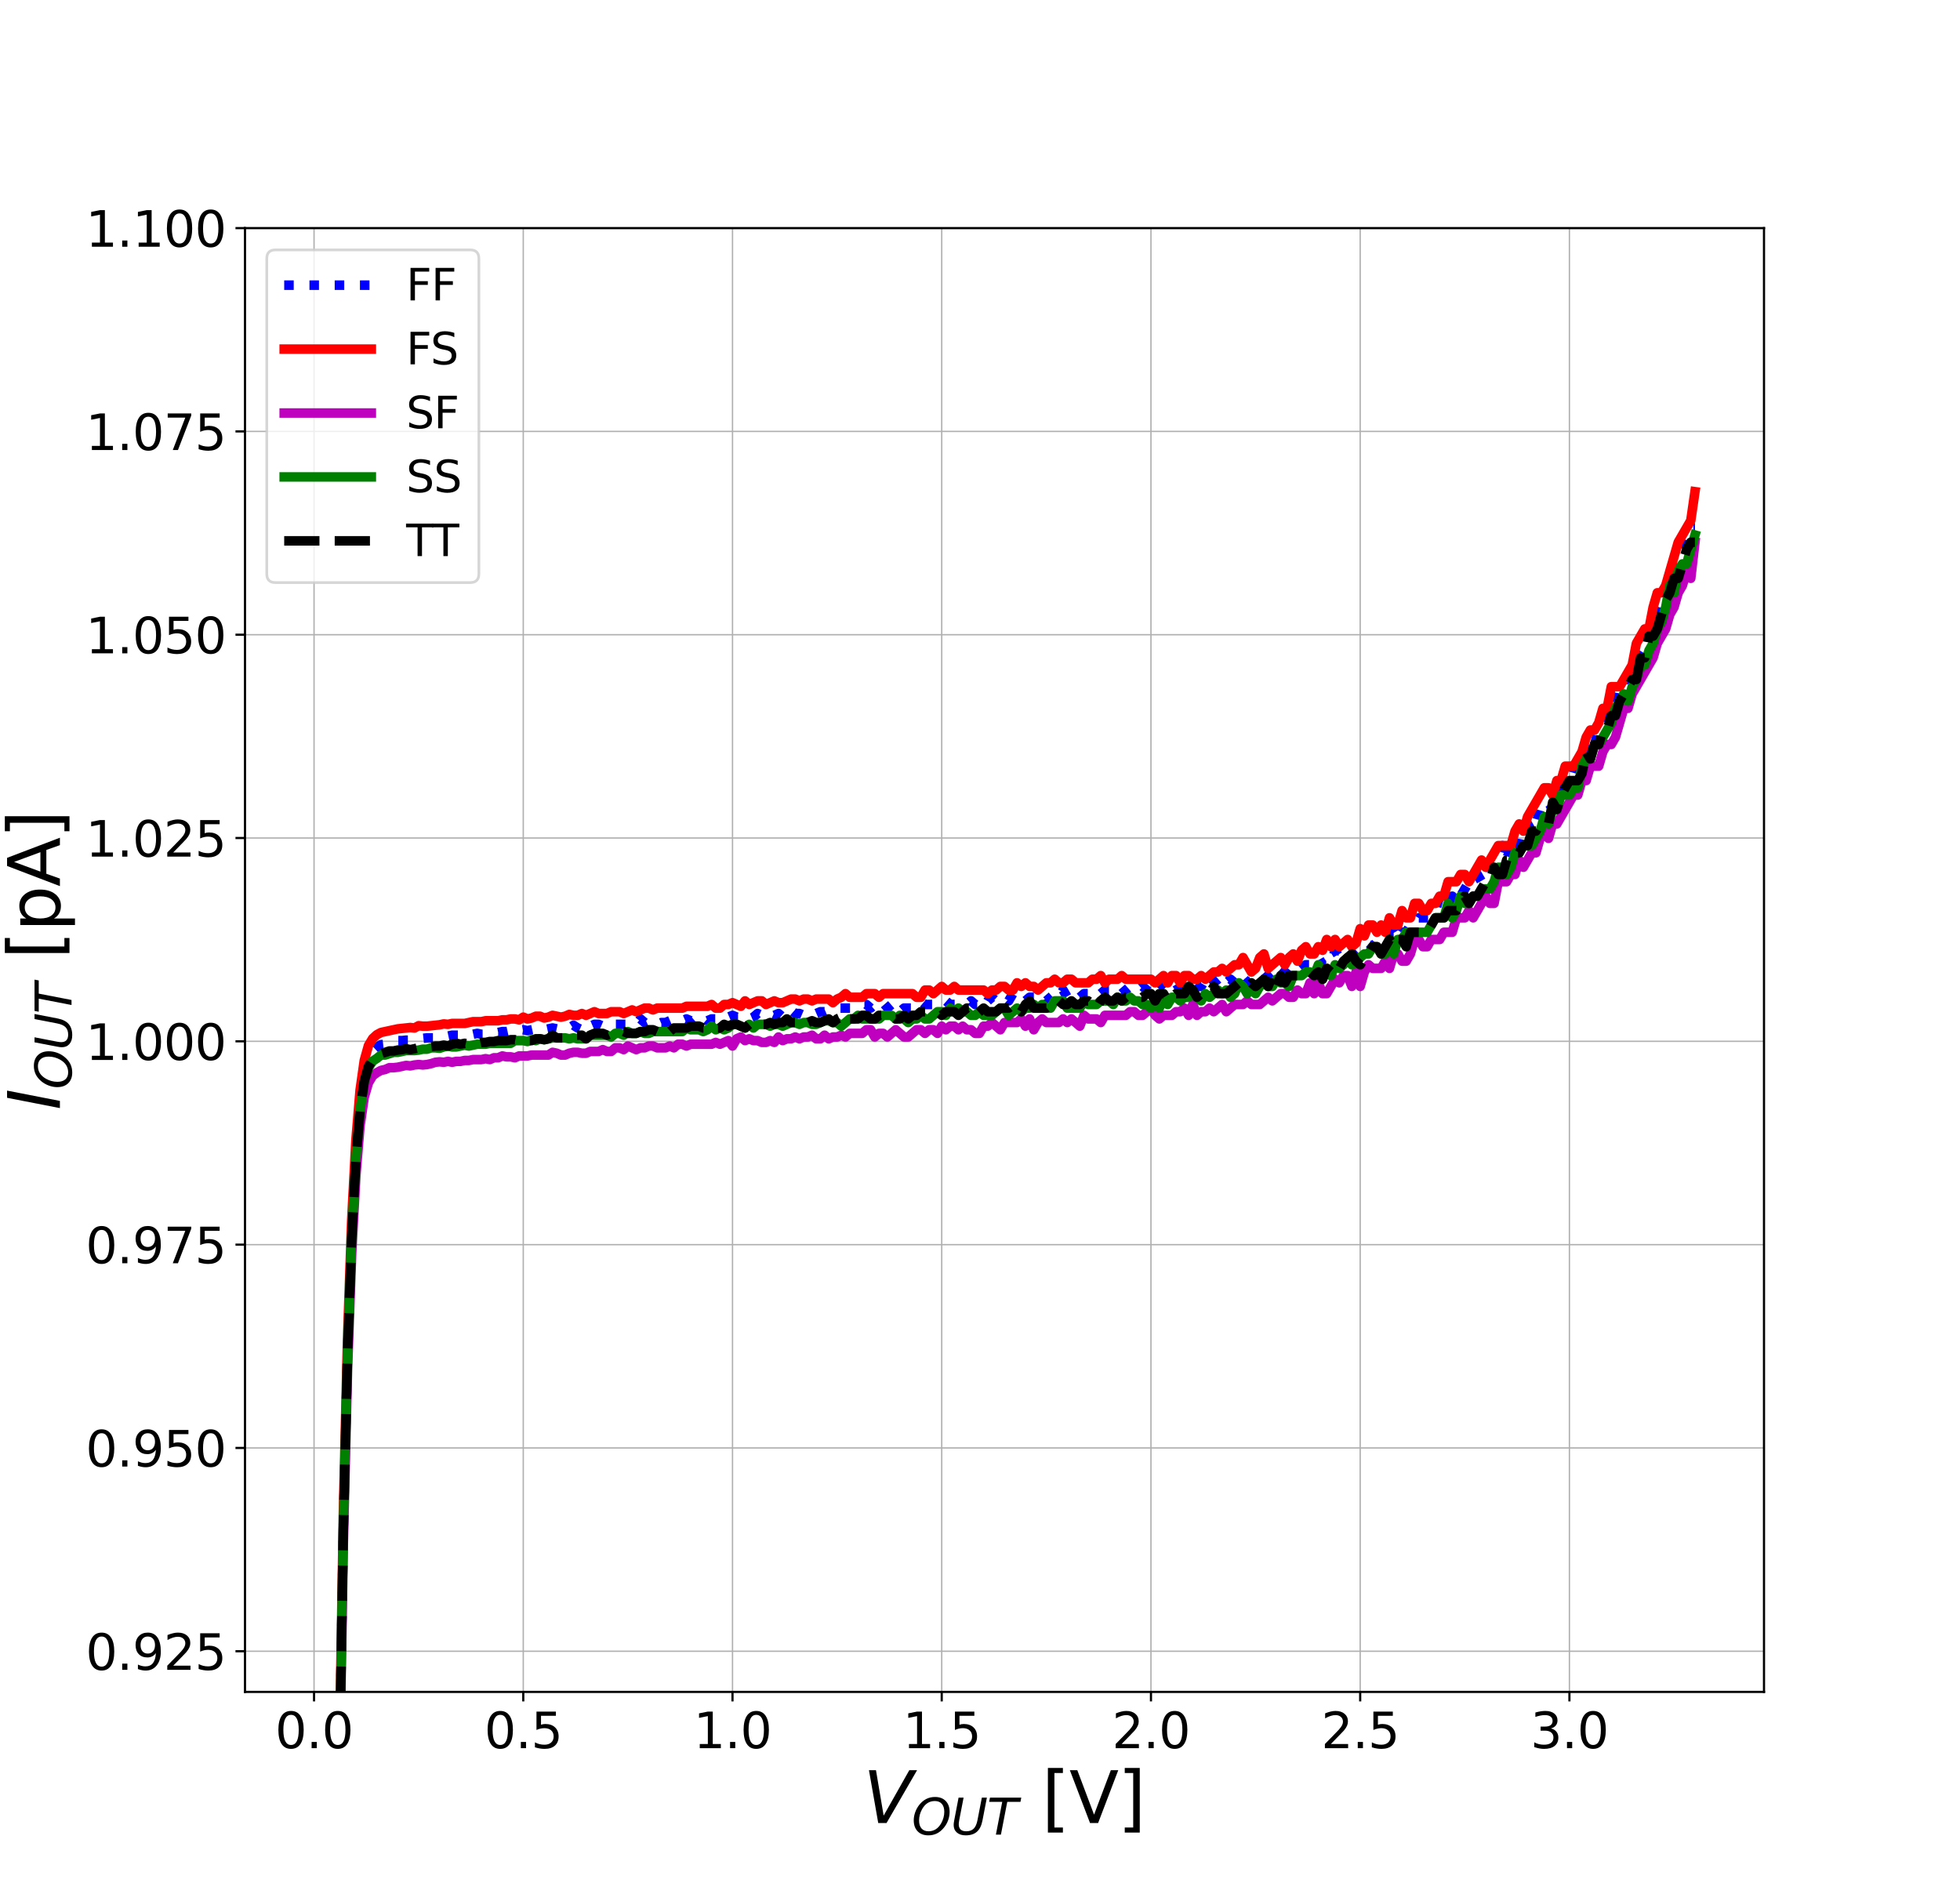 <?xml version="1.0" encoding="utf-8" standalone="no"?>
<!DOCTYPE svg PUBLIC "-//W3C//DTD SVG 1.1//EN"
  "http://www.w3.org/Graphics/SVG/1.1/DTD/svg11.dtd">
<svg xmlns:xlink="http://www.w3.org/1999/xlink" width="720pt" height="698.4pt" viewBox="0 0 720 698.4" xmlns="http://www.w3.org/2000/svg" version="1.1">
 <defs>
  <style type="text/css">*{stroke-linejoin: round; stroke-linecap: butt}</style>
 </defs>
 <g id="figure_1">
  <g id="patch_1">
   <path d="M 0 698.4 
L 720 698.4 
L 720 0 
L 0 0 
z
" style="fill: #ffffff"/>
  </g>
  <g id="axes_1">
   <g id="patch_2">
    <path d="M 90 621.576 
L 648 621.576 
L 648 83.808 
L 90 83.808 
z
" style="fill: #ffffff"/>
   </g>
   <g id="matplotlib.axis_1">
    <g id="xtick_1">
     <g id="line2d_1">
      <path d="M 115.364 621.576 
L 115.364 83.808 
" clip-path="url(#p38ec8eb78b)" style="fill: none; stroke: #b0b0b0; stroke-width: 0.5; stroke-linecap: square"/>
     </g>
     <g id="line2d_2">
      <defs>
       <path id="m3af8d3ae3f" d="M 0 0 
L 0 3.5 
" style="stroke: #000000; stroke-width: 0.8"/>
      </defs>
      <g>
       <use xlink:href="#m3af8d3ae3f" x="115.364" y="621.576" style="stroke: #000000; stroke-width: 0.8"/>
      </g>
     </g>
     <g id="text_1">
      <!-- 0.0 -->
      <g transform="translate(101.051 642.253) scale(0.18 -0.18)">
       <defs>
        <path id="DejaVuSans-30" d="M 2034 4250 
Q 1547 4250 1301 3770 
Q 1056 3291 1056 2328 
Q 1056 1369 1301 889 
Q 1547 409 2034 409 
Q 2525 409 2770 889 
Q 3016 1369 3016 2328 
Q 3016 3291 2770 3770 
Q 2525 4250 2034 4250 
z
M 2034 4750 
Q 2819 4750 3233 4129 
Q 3647 3509 3647 2328 
Q 3647 1150 3233 529 
Q 2819 -91 2034 -91 
Q 1250 -91 836 529 
Q 422 1150 422 2328 
Q 422 3509 836 4129 
Q 1250 4750 2034 4750 
z
" transform="scale(0.016)"/>
        <path id="DejaVuSans-2e" d="M 684 794 
L 1344 794 
L 1344 0 
L 684 0 
L 684 794 
z
" transform="scale(0.016)"/>
       </defs>
       <use xlink:href="#DejaVuSans-30"/>
       <use xlink:href="#DejaVuSans-2e" x="63.623"/>
       <use xlink:href="#DejaVuSans-30" x="95.41"/>
      </g>
     </g>
    </g>
    <g id="xtick_2">
     <g id="line2d_3">
      <path d="M 192.223 621.576 
L 192.223 83.808 
" clip-path="url(#p38ec8eb78b)" style="fill: none; stroke: #b0b0b0; stroke-width: 0.5; stroke-linecap: square"/>
     </g>
     <g id="line2d_4">
      <g>
       <use xlink:href="#m3af8d3ae3f" x="192.223" y="621.576" style="stroke: #000000; stroke-width: 0.8"/>
      </g>
     </g>
     <g id="text_2">
      <!-- 0.5 -->
      <g transform="translate(177.91 642.253) scale(0.18 -0.18)">
       <defs>
        <path id="DejaVuSans-35" d="M 691 4666 
L 3169 4666 
L 3169 4134 
L 1269 4134 
L 1269 2991 
Q 1406 3038 1543 3061 
Q 1681 3084 1819 3084 
Q 2600 3084 3056 2656 
Q 3513 2228 3513 1497 
Q 3513 744 3044 326 
Q 2575 -91 1722 -91 
Q 1428 -91 1123 -41 
Q 819 9 494 109 
L 494 744 
Q 775 591 1075 516 
Q 1375 441 1709 441 
Q 2250 441 2565 725 
Q 2881 1009 2881 1497 
Q 2881 1984 2565 2268 
Q 2250 2553 1709 2553 
Q 1456 2553 1204 2497 
Q 953 2441 691 2322 
L 691 4666 
z
" transform="scale(0.016)"/>
       </defs>
       <use xlink:href="#DejaVuSans-30"/>
       <use xlink:href="#DejaVuSans-2e" x="63.623"/>
       <use xlink:href="#DejaVuSans-35" x="95.41"/>
      </g>
     </g>
    </g>
    <g id="xtick_3">
     <g id="line2d_5">
      <path d="M 269.083 621.576 
L 269.083 83.808 
" clip-path="url(#p38ec8eb78b)" style="fill: none; stroke: #b0b0b0; stroke-width: 0.5; stroke-linecap: square"/>
     </g>
     <g id="line2d_6">
      <g>
       <use xlink:href="#m3af8d3ae3f" x="269.083" y="621.576" style="stroke: #000000; stroke-width: 0.8"/>
      </g>
     </g>
     <g id="text_3">
      <!-- 1.0 -->
      <g transform="translate(254.77 642.253) scale(0.18 -0.18)">
       <defs>
        <path id="DejaVuSans-31" d="M 794 531 
L 1825 531 
L 1825 4091 
L 703 3866 
L 703 4441 
L 1819 4666 
L 2450 4666 
L 2450 531 
L 3481 531 
L 3481 0 
L 794 0 
L 794 531 
z
" transform="scale(0.016)"/>
       </defs>
       <use xlink:href="#DejaVuSans-31"/>
       <use xlink:href="#DejaVuSans-2e" x="63.623"/>
       <use xlink:href="#DejaVuSans-30" x="95.41"/>
      </g>
     </g>
    </g>
    <g id="xtick_4">
     <g id="line2d_7">
      <path d="M 345.942 621.576 
L 345.942 83.808 
" clip-path="url(#p38ec8eb78b)" style="fill: none; stroke: #b0b0b0; stroke-width: 0.5; stroke-linecap: square"/>
     </g>
     <g id="line2d_8">
      <g>
       <use xlink:href="#m3af8d3ae3f" x="345.942" y="621.576" style="stroke: #000000; stroke-width: 0.8"/>
      </g>
     </g>
     <g id="text_4">
      <!-- 1.5 -->
      <g transform="translate(331.629 642.253) scale(0.18 -0.18)">
       <use xlink:href="#DejaVuSans-31"/>
       <use xlink:href="#DejaVuSans-2e" x="63.623"/>
       <use xlink:href="#DejaVuSans-35" x="95.41"/>
      </g>
     </g>
    </g>
    <g id="xtick_5">
     <g id="line2d_9">
      <path d="M 422.802 621.576 
L 422.802 83.808 
" clip-path="url(#p38ec8eb78b)" style="fill: none; stroke: #b0b0b0; stroke-width: 0.5; stroke-linecap: square"/>
     </g>
     <g id="line2d_10">
      <g>
       <use xlink:href="#m3af8d3ae3f" x="422.802" y="621.576" style="stroke: #000000; stroke-width: 0.8"/>
      </g>
     </g>
     <g id="text_5">
      <!-- 2.0 -->
      <g transform="translate(408.489 642.253) scale(0.18 -0.18)">
       <defs>
        <path id="DejaVuSans-32" d="M 1228 531 
L 3431 531 
L 3431 0 
L 469 0 
L 469 531 
Q 828 903 1448 1529 
Q 2069 2156 2228 2338 
Q 2531 2678 2651 2914 
Q 2772 3150 2772 3378 
Q 2772 3750 2511 3984 
Q 2250 4219 1831 4219 
Q 1534 4219 1204 4116 
Q 875 4013 500 3803 
L 500 4441 
Q 881 4594 1212 4672 
Q 1544 4750 1819 4750 
Q 2544 4750 2975 4387 
Q 3406 4025 3406 3419 
Q 3406 3131 3298 2873 
Q 3191 2616 2906 2266 
Q 2828 2175 2409 1742 
Q 1991 1309 1228 531 
z
" transform="scale(0.016)"/>
       </defs>
       <use xlink:href="#DejaVuSans-32"/>
       <use xlink:href="#DejaVuSans-2e" x="63.623"/>
       <use xlink:href="#DejaVuSans-30" x="95.41"/>
      </g>
     </g>
    </g>
    <g id="xtick_6">
     <g id="line2d_11">
      <path d="M 499.661 621.576 
L 499.661 83.808 
" clip-path="url(#p38ec8eb78b)" style="fill: none; stroke: #b0b0b0; stroke-width: 0.5; stroke-linecap: square"/>
     </g>
     <g id="line2d_12">
      <g>
       <use xlink:href="#m3af8d3ae3f" x="499.661" y="621.576" style="stroke: #000000; stroke-width: 0.8"/>
      </g>
     </g>
     <g id="text_6">
      <!-- 2.5 -->
      <g transform="translate(485.348 642.253) scale(0.18 -0.18)">
       <use xlink:href="#DejaVuSans-32"/>
       <use xlink:href="#DejaVuSans-2e" x="63.623"/>
       <use xlink:href="#DejaVuSans-35" x="95.41"/>
      </g>
     </g>
    </g>
    <g id="xtick_7">
     <g id="line2d_13">
      <path d="M 576.521 621.576 
L 576.521 83.808 
" clip-path="url(#p38ec8eb78b)" style="fill: none; stroke: #b0b0b0; stroke-width: 0.5; stroke-linecap: square"/>
     </g>
     <g id="line2d_14">
      <g>
       <use xlink:href="#m3af8d3ae3f" x="576.521" y="621.576" style="stroke: #000000; stroke-width: 0.8"/>
      </g>
     </g>
     <g id="text_7">
      <!-- 3.0 -->
      <g transform="translate(562.208 642.253) scale(0.18 -0.18)">
       <defs>
        <path id="DejaVuSans-33" d="M 2597 2516 
Q 3050 2419 3304 2112 
Q 3559 1806 3559 1356 
Q 3559 666 3084 287 
Q 2609 -91 1734 -91 
Q 1441 -91 1130 -33 
Q 819 25 488 141 
L 488 750 
Q 750 597 1062 519 
Q 1375 441 1716 441 
Q 2309 441 2620 675 
Q 2931 909 2931 1356 
Q 2931 1769 2642 2001 
Q 2353 2234 1838 2234 
L 1294 2234 
L 1294 2753 
L 1863 2753 
Q 2328 2753 2575 2939 
Q 2822 3125 2822 3475 
Q 2822 3834 2567 4026 
Q 2313 4219 1838 4219 
Q 1578 4219 1281 4162 
Q 984 4106 628 3988 
L 628 4550 
Q 988 4650 1302 4700 
Q 1616 4750 1894 4750 
Q 2613 4750 3031 4423 
Q 3450 4097 3450 3541 
Q 3450 3153 3228 2886 
Q 3006 2619 2597 2516 
z
" transform="scale(0.016)"/>
       </defs>
       <use xlink:href="#DejaVuSans-33"/>
       <use xlink:href="#DejaVuSans-2e" x="63.623"/>
       <use xlink:href="#DejaVuSans-30" x="95.41"/>
      </g>
     </g>
    </g>
    <g id="text_8">
     <!-- $V_{OUT}$ [V] -->
     <g transform="translate(317.13 669.753) scale(0.26 -0.26)">
      <defs>
       <path id="DejaVuSans-Oblique-56" d="M 1319 0 
L 500 4666 
L 1119 4666 
L 1797 653 
L 4063 4666 
L 4750 4666 
L 2053 0 
L 1319 0 
z
" transform="scale(0.016)"/>
       <path id="DejaVuSans-Oblique-4f" d="M 2919 4238 
Q 2400 4238 2003 3986 
Q 1606 3734 1313 3219 
Q 1125 2891 1026 2522 
Q 928 2153 928 1778 
Q 928 1128 1239 775 
Q 1550 422 2119 422 
Q 2631 422 3032 676 
Q 3434 931 3719 1434 
Q 3909 1772 4009 2142 
Q 4109 2513 4109 2881 
Q 4109 3528 3796 3883 
Q 3484 4238 2919 4238 
z
M 2100 -91 
Q 1241 -91 748 418 
Q 256 928 256 1813 
Q 256 2319 448 2847 
Q 641 3375 978 3788 
Q 1375 4272 1862 4511 
Q 2350 4750 2938 4750 
Q 3794 4750 4287 4245 
Q 4781 3741 4781 2869 
Q 4781 2331 4593 1812 
Q 4406 1294 4056 872 
Q 3656 384 3173 146 
Q 2691 -91 2100 -91 
z
" transform="scale(0.016)"/>
       <path id="DejaVuSans-Oblique-55" d="M 991 4666 
L 1625 4666 
L 1075 1831 
Q 1041 1641 1027 1517 
Q 1013 1394 1013 1300 
Q 1013 869 1253 645 
Q 1494 422 1959 422 
Q 2563 422 2898 753 
Q 3234 1084 3378 1831 
L 3928 4666 
L 4563 4666 
L 4000 1753 
Q 3816 809 3300 359 
Q 2784 -91 1888 -91 
Q 1188 -91 780 261 
Q 372 613 372 1216 
Q 372 1325 387 1461 
Q 403 1597 434 1753 
L 991 4666 
z
" transform="scale(0.016)"/>
       <path id="DejaVuSans-Oblique-54" d="M 378 4666 
L 4325 4666 
L 4225 4134 
L 2559 4134 
L 1759 0 
L 1125 0 
L 1925 4134 
L 275 4134 
L 378 4666 
z
" transform="scale(0.016)"/>
       <path id="DejaVuSans-20" transform="scale(0.016)"/>
       <path id="DejaVuSans-5b" d="M 550 4863 
L 1875 4863 
L 1875 4416 
L 1125 4416 
L 1125 -397 
L 1875 -397 
L 1875 -844 
L 550 -844 
L 550 4863 
z
" transform="scale(0.016)"/>
       <path id="DejaVuSans-56" d="M 1831 0 
L 50 4666 
L 709 4666 
L 2188 738 
L 3669 4666 
L 4325 4666 
L 2547 0 
L 1831 0 
z
" transform="scale(0.016)"/>
       <path id="DejaVuSans-5d" d="M 1947 4863 
L 1947 -844 
L 622 -844 
L 622 -397 
L 1369 -397 
L 1369 4416 
L 622 4416 
L 622 4863 
L 1947 4863 
z
" transform="scale(0.016)"/>
      </defs>
      <use xlink:href="#DejaVuSans-Oblique-56" transform="translate(0 0.016)"/>
      <use xlink:href="#DejaVuSans-Oblique-4f" transform="translate(68.408 -16.391) scale(0.7)"/>
      <use xlink:href="#DejaVuSans-Oblique-55" transform="translate(123.506 -16.391) scale(0.7)"/>
      <use xlink:href="#DejaVuSans-Oblique-54" transform="translate(174.741 -16.391) scale(0.7)"/>
      <use xlink:href="#DejaVuSans-20" transform="translate(220.234 0.016)"/>
      <use xlink:href="#DejaVuSans-5b" transform="translate(252.021 0.016)"/>
      <use xlink:href="#DejaVuSans-56" transform="translate(291.035 0.016)"/>
      <use xlink:href="#DejaVuSans-5d" transform="translate(359.443 0.016)"/>
     </g>
    </g>
   </g>
   <g id="matplotlib.axis_2">
    <g id="ytick_1">
     <g id="line2d_15">
      <path d="M 90 606.638 
L 648 606.638 
" clip-path="url(#p38ec8eb78b)" style="fill: none; stroke: #b0b0b0; stroke-width: 0.5; stroke-linecap: square"/>
     </g>
     <g id="line2d_16">
      <defs>
       <path id="m91a8e9fd2e" d="M 0 0 
L -3.5 0 
" style="stroke: #000000; stroke-width: 0.8"/>
      </defs>
      <g>
       <use xlink:href="#m91a8e9fd2e" x="90" y="606.638" style="stroke: #000000; stroke-width: 0.8"/>
      </g>
     </g>
     <g id="text_9">
      <!-- 0.925 -->
      <g transform="translate(31.469 613.477) scale(0.18 -0.18)">
       <defs>
        <path id="DejaVuSans-39" d="M 703 97 
L 703 672 
Q 941 559 1184 500 
Q 1428 441 1663 441 
Q 2288 441 2617 861 
Q 2947 1281 2994 2138 
Q 2813 1869 2534 1725 
Q 2256 1581 1919 1581 
Q 1219 1581 811 2004 
Q 403 2428 403 3163 
Q 403 3881 828 4315 
Q 1253 4750 1959 4750 
Q 2769 4750 3195 4129 
Q 3622 3509 3622 2328 
Q 3622 1225 3098 567 
Q 2575 -91 1691 -91 
Q 1453 -91 1209 -44 
Q 966 3 703 97 
z
M 1959 2075 
Q 2384 2075 2632 2365 
Q 2881 2656 2881 3163 
Q 2881 3666 2632 3958 
Q 2384 4250 1959 4250 
Q 1534 4250 1286 3958 
Q 1038 3666 1038 3163 
Q 1038 2656 1286 2365 
Q 1534 2075 1959 2075 
z
" transform="scale(0.016)"/>
       </defs>
       <use xlink:href="#DejaVuSans-30"/>
       <use xlink:href="#DejaVuSans-2e" x="63.623"/>
       <use xlink:href="#DejaVuSans-39" x="95.41"/>
       <use xlink:href="#DejaVuSans-32" x="159.033"/>
       <use xlink:href="#DejaVuSans-35" x="222.656"/>
      </g>
     </g>
    </g>
    <g id="ytick_2">
     <g id="line2d_17">
      <path d="M 90 531.948 
L 648 531.948 
" clip-path="url(#p38ec8eb78b)" style="fill: none; stroke: #b0b0b0; stroke-width: 0.5; stroke-linecap: square"/>
     </g>
     <g id="line2d_18">
      <g>
       <use xlink:href="#m91a8e9fd2e" x="90" y="531.948" style="stroke: #000000; stroke-width: 0.8"/>
      </g>
     </g>
     <g id="text_10">
      <!-- 0.950 -->
      <g transform="translate(31.469 538.787) scale(0.18 -0.18)">
       <use xlink:href="#DejaVuSans-30"/>
       <use xlink:href="#DejaVuSans-2e" x="63.623"/>
       <use xlink:href="#DejaVuSans-39" x="95.41"/>
       <use xlink:href="#DejaVuSans-35" x="159.033"/>
       <use xlink:href="#DejaVuSans-30" x="222.656"/>
      </g>
     </g>
    </g>
    <g id="ytick_3">
     <g id="line2d_19">
      <path d="M 90 457.258 
L 648 457.258 
" clip-path="url(#p38ec8eb78b)" style="fill: none; stroke: #b0b0b0; stroke-width: 0.5; stroke-linecap: square"/>
     </g>
     <g id="line2d_20">
      <g>
       <use xlink:href="#m91a8e9fd2e" x="90" y="457.258" style="stroke: #000000; stroke-width: 0.8"/>
      </g>
     </g>
     <g id="text_11">
      <!-- 0.975 -->
      <g transform="translate(31.469 464.097) scale(0.18 -0.18)">
       <defs>
        <path id="DejaVuSans-37" d="M 525 4666 
L 3525 4666 
L 3525 4397 
L 1831 0 
L 1172 0 
L 2766 4134 
L 525 4134 
L 525 4666 
z
" transform="scale(0.016)"/>
       </defs>
       <use xlink:href="#DejaVuSans-30"/>
       <use xlink:href="#DejaVuSans-2e" x="63.623"/>
       <use xlink:href="#DejaVuSans-39" x="95.41"/>
       <use xlink:href="#DejaVuSans-37" x="159.033"/>
       <use xlink:href="#DejaVuSans-35" x="222.656"/>
      </g>
     </g>
    </g>
    <g id="ytick_4">
     <g id="line2d_21">
      <path d="M 90 382.568 
L 648 382.568 
" clip-path="url(#p38ec8eb78b)" style="fill: none; stroke: #b0b0b0; stroke-width: 0.5; stroke-linecap: square"/>
     </g>
     <g id="line2d_22">
      <g>
       <use xlink:href="#m91a8e9fd2e" x="90" y="382.568" style="stroke: #000000; stroke-width: 0.8"/>
      </g>
     </g>
     <g id="text_12">
      <!-- 1.000 -->
      <g transform="translate(31.469 389.407) scale(0.18 -0.18)">
       <use xlink:href="#DejaVuSans-31"/>
       <use xlink:href="#DejaVuSans-2e" x="63.623"/>
       <use xlink:href="#DejaVuSans-30" x="95.41"/>
       <use xlink:href="#DejaVuSans-30" x="159.033"/>
       <use xlink:href="#DejaVuSans-30" x="222.656"/>
      </g>
     </g>
    </g>
    <g id="ytick_5">
     <g id="line2d_23">
      <path d="M 90 307.878 
L 648 307.878 
" clip-path="url(#p38ec8eb78b)" style="fill: none; stroke: #b0b0b0; stroke-width: 0.5; stroke-linecap: square"/>
     </g>
     <g id="line2d_24">
      <g>
       <use xlink:href="#m91a8e9fd2e" x="90" y="307.878" style="stroke: #000000; stroke-width: 0.8"/>
      </g>
     </g>
     <g id="text_13">
      <!-- 1.025 -->
      <g transform="translate(31.469 314.717) scale(0.18 -0.18)">
       <use xlink:href="#DejaVuSans-31"/>
       <use xlink:href="#DejaVuSans-2e" x="63.623"/>
       <use xlink:href="#DejaVuSans-30" x="95.41"/>
       <use xlink:href="#DejaVuSans-32" x="159.033"/>
       <use xlink:href="#DejaVuSans-35" x="222.656"/>
      </g>
     </g>
    </g>
    <g id="ytick_6">
     <g id="line2d_25">
      <path d="M 90 233.188 
L 648 233.188 
" clip-path="url(#p38ec8eb78b)" style="fill: none; stroke: #b0b0b0; stroke-width: 0.5; stroke-linecap: square"/>
     </g>
     <g id="line2d_26">
      <g>
       <use xlink:href="#m91a8e9fd2e" x="90" y="233.188" style="stroke: #000000; stroke-width: 0.8"/>
      </g>
     </g>
     <g id="text_14">
      <!-- 1.050 -->
      <g transform="translate(31.469 240.027) scale(0.18 -0.18)">
       <use xlink:href="#DejaVuSans-31"/>
       <use xlink:href="#DejaVuSans-2e" x="63.623"/>
       <use xlink:href="#DejaVuSans-30" x="95.41"/>
       <use xlink:href="#DejaVuSans-35" x="159.033"/>
       <use xlink:href="#DejaVuSans-30" x="222.656"/>
      </g>
     </g>
    </g>
    <g id="ytick_7">
     <g id="line2d_27">
      <path d="M 90 158.498 
L 648 158.498 
" clip-path="url(#p38ec8eb78b)" style="fill: none; stroke: #b0b0b0; stroke-width: 0.5; stroke-linecap: square"/>
     </g>
     <g id="line2d_28">
      <g>
       <use xlink:href="#m91a8e9fd2e" x="90" y="158.498" style="stroke: #000000; stroke-width: 0.8"/>
      </g>
     </g>
     <g id="text_15">
      <!-- 1.075 -->
      <g transform="translate(31.469 165.337) scale(0.18 -0.18)">
       <use xlink:href="#DejaVuSans-31"/>
       <use xlink:href="#DejaVuSans-2e" x="63.623"/>
       <use xlink:href="#DejaVuSans-30" x="95.41"/>
       <use xlink:href="#DejaVuSans-37" x="159.033"/>
       <use xlink:href="#DejaVuSans-35" x="222.656"/>
      </g>
     </g>
    </g>
    <g id="ytick_8">
     <g id="line2d_29">
      <path d="M 90 83.808 
L 648 83.808 
" clip-path="url(#p38ec8eb78b)" style="fill: none; stroke: #b0b0b0; stroke-width: 0.5; stroke-linecap: square"/>
     </g>
     <g id="line2d_30">
      <g>
       <use xlink:href="#m91a8e9fd2e" x="90" y="83.808" style="stroke: #000000; stroke-width: 0.8"/>
      </g>
     </g>
     <g id="text_16">
      <!-- 1.100 -->
      <g transform="translate(31.469 90.647) scale(0.18 -0.18)">
       <use xlink:href="#DejaVuSans-31"/>
       <use xlink:href="#DejaVuSans-2e" x="63.623"/>
       <use xlink:href="#DejaVuSans-31" x="95.41"/>
       <use xlink:href="#DejaVuSans-30" x="159.033"/>
       <use xlink:href="#DejaVuSans-30" x="222.656"/>
      </g>
     </g>
    </g>
    <g id="text_17">
     <!-- $I_{OUT}$ [pA] -->
     <g transform="translate(22.009 407.812) rotate(-90) scale(0.26 -0.26)">
      <defs>
       <path id="DejaVuSans-Oblique-49" d="M 1081 4666 
L 1716 4666 
L 806 0 
L 172 0 
L 1081 4666 
z
" transform="scale(0.016)"/>
       <path id="DejaVuSans-70" d="M 1159 525 
L 1159 -1331 
L 581 -1331 
L 581 3500 
L 1159 3500 
L 1159 2969 
Q 1341 3281 1617 3432 
Q 1894 3584 2278 3584 
Q 2916 3584 3314 3078 
Q 3713 2572 3713 1747 
Q 3713 922 3314 415 
Q 2916 -91 2278 -91 
Q 1894 -91 1617 61 
Q 1341 213 1159 525 
z
M 3116 1747 
Q 3116 2381 2855 2742 
Q 2594 3103 2138 3103 
Q 1681 3103 1420 2742 
Q 1159 2381 1159 1747 
Q 1159 1113 1420 752 
Q 1681 391 2138 391 
Q 2594 391 2855 752 
Q 3116 1113 3116 1747 
z
" transform="scale(0.016)"/>
       <path id="DejaVuSans-41" d="M 2188 4044 
L 1331 1722 
L 3047 1722 
L 2188 4044 
z
M 1831 4666 
L 2547 4666 
L 4325 0 
L 3669 0 
L 3244 1197 
L 1141 1197 
L 716 0 
L 50 0 
L 1831 4666 
z
" transform="scale(0.016)"/>
      </defs>
      <use xlink:href="#DejaVuSans-Oblique-49" transform="translate(0 0.016)"/>
      <use xlink:href="#DejaVuSans-Oblique-4f" transform="translate(29.492 -16.391) scale(0.7)"/>
      <use xlink:href="#DejaVuSans-Oblique-55" transform="translate(84.59 -16.391) scale(0.7)"/>
      <use xlink:href="#DejaVuSans-Oblique-54" transform="translate(135.825 -16.391) scale(0.7)"/>
      <use xlink:href="#DejaVuSans-20" transform="translate(181.318 0.016)"/>
      <use xlink:href="#DejaVuSans-5b" transform="translate(213.105 0.016)"/>
      <use xlink:href="#DejaVuSans-70" transform="translate(252.119 0.016)"/>
      <use xlink:href="#DejaVuSans-41" transform="translate(315.596 0.016)"/>
      <use xlink:href="#DejaVuSans-5d" transform="translate(384.004 0.016)"/>
     </g>
    </g>
   </g>
   <g id="line2d_31">
    <path d="M 124.101 699.4 
L 124.587 655.574 
L 126.124 561.125 
L 127.661 496.818 
L 129.198 453.118 
L 130.736 424.012 
L 132.273 405.272 
L 133.81 394.326 
L 135.347 388.77 
L 136.884 386.117 
L 138.421 384.707 
L 139.959 383.795 
L 141.496 383.629 
L 143.033 383.297 
L 146.107 382.302 
L 147.645 382.302 
L 149.182 382.137 
L 150.719 382.137 
L 152.256 381.805 
L 156.868 381.307 
L 159.942 381.307 
L 161.479 381.141 
L 163.017 380.644 
L 164.554 380.644 
L 166.091 380.312 
L 169.165 380.312 
L 170.702 380.644 
L 175.314 379.649 
L 176.851 379.981 
L 178.388 379.981 
L 181.463 379.317 
L 183 379.317 
L 184.537 378.986 
L 186.074 378.986 
L 187.612 378.654 
L 189.149 378.986 
L 192.223 378.322 
L 193.76 378.654 
L 196.835 377.99 
L 198.372 378.654 
L 202.983 377.659 
L 204.521 377.99 
L 206.058 377.99 
L 207.595 377.659 
L 209.132 377.659 
L 210.669 376.664 
L 212.207 377.659 
L 213.744 378.322 
L 215.281 376.332 
L 216.818 376.995 
L 218.355 376.332 
L 219.893 376.332 
L 221.43 376.995 
L 224.504 375.669 
L 226.041 376.332 
L 233.727 376.332 
L 235.264 374.342 
L 236.802 375.669 
L 238.339 375.005 
L 241.413 376.332 
L 242.95 375.669 
L 244.488 375.669 
L 247.562 374.342 
L 249.099 374.342 
L 250.636 375.005 
L 252.174 374.342 
L 253.711 375.005 
L 255.248 373.678 
L 256.785 374.342 
L 258.322 373.678 
L 259.86 375.005 
L 261.397 374.342 
L 262.934 374.342 
L 264.471 373.015 
L 266.008 373.015 
L 267.545 373.678 
L 269.083 373.015 
L 270.62 373.678 
L 272.157 373.678 
L 273.694 373.015 
L 275.231 374.342 
L 276.769 373.678 
L 278.306 372.352 
L 281.38 373.678 
L 282.917 372.352 
L 284.455 373.015 
L 285.992 372.352 
L 287.529 373.678 
L 290.603 371.025 
L 292.14 372.352 
L 293.678 372.352 
L 295.215 373.015 
L 298.289 371.688 
L 299.826 372.352 
L 301.364 371.688 
L 302.901 371.688 
L 304.438 371.025 
L 305.975 371.025 
L 307.512 370.362 
L 315.198 370.362 
L 316.736 369.035 
L 318.273 369.035 
L 319.81 370.362 
L 321.347 369.035 
L 324.421 371.688 
L 327.496 369.035 
L 329.033 369.035 
L 330.57 371.688 
L 332.107 370.362 
L 335.182 370.362 
L 338.256 367.708 
L 339.793 369.035 
L 342.868 369.035 
L 344.405 367.708 
L 347.479 367.708 
L 349.017 369.035 
L 355.165 369.035 
L 356.702 367.708 
L 358.24 369.035 
L 359.777 369.035 
L 361.314 370.362 
L 362.851 367.708 
L 364.388 366.381 
L 365.926 367.708 
L 367.463 367.708 
L 369 366.381 
L 370.537 367.708 
L 372.074 365.055 
L 373.612 366.381 
L 375.149 366.381 
L 376.686 367.708 
L 378.223 366.381 
L 381.298 366.381 
L 382.835 365.055 
L 384.372 367.708 
L 387.446 365.055 
L 388.983 366.381 
L 390.521 363.728 
L 392.058 366.381 
L 393.595 365.055 
L 395.132 366.381 
L 396.669 366.381 
L 398.207 365.055 
L 401.281 365.055 
L 402.818 366.381 
L 405.893 363.728 
L 407.43 363.728 
L 408.967 365.055 
L 410.504 363.728 
L 412.041 365.055 
L 415.116 362.401 
L 416.653 363.728 
L 418.19 363.728 
L 419.727 362.401 
L 422.802 365.055 
L 424.339 362.401 
L 425.876 361.074 
L 428.95 363.728 
L 432.025 361.074 
L 433.562 363.728 
L 435.099 362.401 
L 436.636 362.401 
L 438.174 361.074 
L 439.711 362.401 
L 441.248 362.401 
L 442.785 359.747 
L 444.322 362.401 
L 448.934 358.421 
L 450.471 361.074 
L 452.008 359.747 
L 453.545 361.074 
L 455.083 361.074 
L 456.62 358.421 
L 458.157 361.074 
L 459.694 359.747 
L 461.231 359.747 
L 462.769 358.421 
L 464.306 359.747 
L 467.38 357.094 
L 468.917 358.421 
L 470.455 355.767 
L 473.529 358.421 
L 475.066 357.094 
L 476.603 357.094 
L 479.678 354.44 
L 482.752 354.44 
L 484.289 351.787 
L 485.826 354.44 
L 488.901 354.44 
L 490.438 349.133 
L 491.975 351.787 
L 495.05 349.133 
L 496.587 350.46 
L 499.661 347.807 
L 501.198 347.807 
L 502.736 346.48 
L 504.273 347.807 
L 505.81 345.153 
L 508.884 345.153 
L 510.421 342.5 
L 511.959 342.5 
L 513.496 345.153 
L 515.033 342.5 
L 516.57 342.5 
L 518.107 339.846 
L 519.645 339.846 
L 521.182 337.193 
L 525.793 337.193 
L 527.331 334.539 
L 528.868 329.232 
L 530.405 329.232 
L 531.942 331.885 
L 533.479 329.232 
L 535.017 331.885 
L 541.165 321.271 
L 542.702 321.271 
L 544.24 323.925 
L 545.777 318.618 
L 547.314 318.618 
L 548.851 315.964 
L 550.388 315.964 
L 551.926 310.657 
L 553.463 315.964 
L 555 310.657 
L 556.537 308.004 
L 558.074 310.657 
L 559.612 302.697 
L 561.149 302.697 
L 562.686 305.35 
L 564.223 302.697 
L 565.76 297.39 
L 567.298 297.39 
L 568.835 294.736 
L 570.372 297.39 
L 571.909 294.736 
L 573.446 289.429 
L 574.983 289.429 
L 576.521 286.776 
L 578.058 281.469 
L 579.595 278.815 
L 581.132 278.815 
L 582.669 276.162 
L 584.207 270.854 
L 585.744 273.508 
L 587.281 268.201 
L 590.355 262.894 
L 591.893 262.894 
L 593.43 260.24 
L 594.967 252.28 
L 596.504 249.626 
L 598.041 249.626 
L 599.579 246.973 
L 601.116 241.666 
L 602.653 239.012 
L 604.19 233.705 
L 605.727 233.705 
L 607.264 231.052 
L 610.339 220.438 
L 611.876 220.438 
L 613.413 215.131 
L 614.95 212.477 
L 616.488 204.516 
L 618.025 201.863 
L 619.562 196.556 
L 621.099 193.902 
L 622.636 193.902 
L 622.636 193.902 
" clip-path="url(#p38ec8eb78b)" style="fill: none; stroke-dasharray: 3.5,5.775; stroke-dashoffset: 0; stroke: #0000ff; stroke-width: 3.5"/>
   </g>
   <g id="line2d_32">
    <path d="M 124.045 699.4 
L 124.587 650.515 
L 126.124 555.984 
L 127.661 491.677 
L 129.198 447.977 
L 130.736 418.871 
L 132.273 400.462 
L 133.81 389.6 
L 135.347 384.127 
L 136.884 381.556 
L 138.421 380.146 
L 139.959 379.317 
L 146.107 377.99 
L 150.719 377.493 
L 152.256 377.659 
L 153.793 376.83 
L 155.331 376.995 
L 156.868 376.995 
L 161.479 376.498 
L 163.017 376.166 
L 164.554 376.332 
L 166.091 376 
L 170.702 376 
L 173.777 375.337 
L 176.851 375.337 
L 178.388 375.005 
L 183 375.005 
L 184.537 374.674 
L 186.074 374.674 
L 187.612 374.342 
L 189.149 374.342 
L 190.686 374.674 
L 192.223 373.678 
L 193.76 374.342 
L 195.298 374.01 
L 196.835 373.347 
L 198.372 373.347 
L 199.909 374.01 
L 201.446 373.678 
L 202.983 373.015 
L 206.058 373.678 
L 207.595 373.347 
L 209.132 372.683 
L 210.669 373.015 
L 212.207 373.015 
L 213.744 372.352 
L 215.281 373.015 
L 218.355 371.688 
L 219.893 372.352 
L 222.967 372.352 
L 224.504 371.688 
L 227.579 371.688 
L 229.116 372.352 
L 232.19 371.025 
L 233.727 371.688 
L 236.802 370.362 
L 238.339 370.362 
L 239.876 371.025 
L 241.413 370.362 
L 250.636 370.362 
L 252.174 369.698 
L 259.86 369.698 
L 261.397 369.035 
L 262.934 370.362 
L 264.471 370.362 
L 266.008 369.035 
L 267.545 369.035 
L 269.083 368.371 
L 272.157 369.698 
L 273.694 367.708 
L 275.231 369.035 
L 278.306 367.708 
L 279.843 367.708 
L 281.38 369.035 
L 284.455 367.708 
L 285.992 368.371 
L 287.529 368.371 
L 290.603 367.045 
L 292.14 367.045 
L 293.678 367.708 
L 295.215 367.045 
L 296.752 367.045 
L 298.289 367.708 
L 299.826 367.045 
L 304.438 367.045 
L 305.975 368.371 
L 307.512 367.045 
L 309.05 366.381 
L 310.587 365.055 
L 312.124 366.381 
L 316.736 366.381 
L 318.273 365.055 
L 321.347 365.055 
L 322.884 366.381 
L 324.421 365.055 
L 335.182 365.055 
L 336.719 366.381 
L 338.256 366.381 
L 339.793 363.728 
L 341.331 363.728 
L 342.868 365.055 
L 345.942 362.401 
L 347.479 363.728 
L 349.017 363.728 
L 350.554 362.401 
L 352.091 363.728 
L 361.314 363.728 
L 362.851 365.055 
L 364.388 363.728 
L 365.926 363.728 
L 367.463 362.401 
L 369 362.401 
L 370.537 363.728 
L 372.074 363.728 
L 373.612 361.074 
L 375.149 362.401 
L 376.686 361.074 
L 378.223 362.401 
L 379.76 362.401 
L 381.298 363.728 
L 384.372 361.074 
L 385.909 361.074 
L 387.446 359.747 
L 388.983 361.074 
L 390.521 361.074 
L 392.058 359.747 
L 393.595 359.747 
L 395.132 361.074 
L 399.744 361.074 
L 401.281 359.747 
L 402.818 359.747 
L 404.355 358.421 
L 405.893 361.074 
L 407.43 359.747 
L 410.504 359.747 
L 412.041 358.421 
L 413.579 359.747 
L 422.802 359.747 
L 424.339 361.074 
L 427.413 358.421 
L 428.95 361.074 
L 430.488 358.421 
L 432.025 358.421 
L 433.562 361.074 
L 435.099 358.421 
L 436.636 358.421 
L 438.174 359.747 
L 439.711 359.747 
L 441.248 358.421 
L 442.785 359.747 
L 445.86 357.094 
L 447.397 357.094 
L 448.934 355.767 
L 450.471 357.094 
L 453.545 354.44 
L 455.083 354.44 
L 456.62 351.787 
L 459.694 357.094 
L 461.231 355.767 
L 462.769 351.787 
L 464.306 350.46 
L 465.843 355.767 
L 470.455 351.787 
L 471.992 354.44 
L 473.529 351.787 
L 475.066 350.46 
L 476.603 353.114 
L 478.14 349.133 
L 479.678 347.807 
L 481.215 350.46 
L 482.752 350.46 
L 484.289 347.807 
L 485.826 349.133 
L 487.364 345.153 
L 488.901 347.807 
L 490.438 345.153 
L 491.975 347.807 
L 495.05 345.153 
L 496.587 347.807 
L 498.124 346.48 
L 499.661 341.173 
L 501.198 343.826 
L 502.736 339.846 
L 504.273 339.846 
L 505.81 342.5 
L 507.347 339.846 
L 508.884 342.5 
L 510.421 337.193 
L 511.959 339.846 
L 513.496 339.846 
L 515.033 334.539 
L 516.57 337.193 
L 518.107 337.193 
L 519.645 331.885 
L 521.182 331.885 
L 522.719 334.539 
L 524.256 334.539 
L 525.793 331.885 
L 527.331 331.885 
L 528.868 329.232 
L 530.405 329.232 
L 531.942 323.925 
L 535.017 323.925 
L 536.554 321.271 
L 538.091 321.271 
L 539.628 323.925 
L 544.24 315.964 
L 545.777 318.618 
L 550.388 310.657 
L 555 310.657 
L 556.537 305.35 
L 558.074 302.697 
L 559.612 305.35 
L 561.149 300.043 
L 567.298 289.429 
L 568.835 289.429 
L 570.372 292.083 
L 571.909 286.776 
L 573.446 286.776 
L 574.983 281.469 
L 578.058 281.469 
L 581.132 276.162 
L 582.669 270.854 
L 584.207 268.201 
L 585.744 268.201 
L 587.281 265.547 
L 588.818 260.24 
L 590.355 260.24 
L 591.893 252.28 
L 594.967 252.28 
L 599.579 244.319 
L 601.116 236.359 
L 604.19 231.052 
L 605.727 231.052 
L 607.264 223.091 
L 608.802 217.784 
L 610.339 217.784 
L 611.876 215.131 
L 616.488 199.209 
L 621.099 191.249 
L 622.636 180.635 
L 622.636 180.635 
" clip-path="url(#p38ec8eb78b)" style="fill: none; stroke: #ff0000; stroke-width: 3.5; stroke-linecap: square"/>
   </g>
   <g id="line2d_33">
    <path d="M 124.158 699.4 
L 124.587 661.088 
L 126.124 567.22 
L 127.661 503.535 
L 129.198 460.415 
L 130.736 431.89 
L 132.273 413.564 
L 133.81 403.116 
L 135.347 397.809 
L 136.884 395.238 
L 138.421 394.077 
L 139.959 393.248 
L 141.496 392.916 
L 143.033 392.253 
L 144.57 392.253 
L 146.107 392.087 
L 149.182 391.424 
L 150.719 391.59 
L 152.256 391.258 
L 153.793 391.092 
L 155.331 391.258 
L 156.868 391.092 
L 158.405 390.761 
L 159.942 390.263 
L 161.479 390.097 
L 163.017 390.263 
L 164.554 389.931 
L 166.091 390.263 
L 167.628 389.931 
L 169.165 389.931 
L 170.702 389.6 
L 172.24 389.6 
L 173.777 389.268 
L 176.851 389.268 
L 178.388 388.936 
L 179.926 389.268 
L 181.463 388.605 
L 183 388.605 
L 184.537 387.941 
L 186.074 388.273 
L 187.612 388.273 
L 189.149 388.605 
L 190.686 387.941 
L 193.76 387.941 
L 195.298 387.609 
L 201.446 387.609 
L 202.983 386.614 
L 204.521 386.946 
L 206.058 387.609 
L 207.595 387.609 
L 209.132 386.946 
L 210.669 386.614 
L 212.207 386.614 
L 213.744 386.946 
L 215.281 386.946 
L 216.818 386.283 
L 219.893 386.283 
L 221.43 385.619 
L 222.967 386.283 
L 224.504 386.283 
L 226.041 384.956 
L 227.579 384.956 
L 229.116 385.619 
L 230.653 384.293 
L 233.727 385.619 
L 235.264 384.956 
L 236.802 384.956 
L 238.339 384.293 
L 239.876 384.293 
L 241.413 384.956 
L 244.488 384.956 
L 246.025 384.293 
L 247.562 384.956 
L 249.099 383.629 
L 250.636 383.629 
L 252.174 384.293 
L 253.711 383.629 
L 261.397 383.629 
L 262.934 382.966 
L 264.471 383.629 
L 267.545 382.302 
L 269.083 384.293 
L 270.62 381.639 
L 272.157 380.976 
L 273.694 382.302 
L 275.231 381.639 
L 276.769 382.302 
L 278.306 382.302 
L 279.843 382.966 
L 281.38 382.966 
L 282.917 382.302 
L 284.455 382.966 
L 285.992 380.976 
L 287.529 382.302 
L 289.066 381.639 
L 290.603 381.639 
L 292.14 380.976 
L 293.678 381.639 
L 295.215 380.976 
L 296.752 380.976 
L 298.289 380.312 
L 299.826 381.639 
L 301.364 381.639 
L 302.901 380.312 
L 304.438 381.639 
L 305.975 380.976 
L 307.512 380.976 
L 309.05 380.312 
L 310.587 380.976 
L 312.124 379.649 
L 316.736 379.649 
L 318.273 378.322 
L 319.81 378.322 
L 321.347 380.976 
L 322.884 379.649 
L 324.421 379.649 
L 325.959 380.976 
L 329.033 378.322 
L 332.107 380.976 
L 333.645 380.976 
L 336.719 378.322 
L 338.256 378.322 
L 339.793 379.649 
L 341.331 378.322 
L 342.868 378.322 
L 344.405 379.649 
L 345.942 376.995 
L 347.479 378.322 
L 349.017 376.995 
L 350.554 376.995 
L 352.091 378.322 
L 353.628 376.995 
L 355.165 378.322 
L 356.702 378.322 
L 358.24 379.649 
L 359.777 379.649 
L 361.314 376.995 
L 362.851 376.995 
L 364.388 375.669 
L 367.463 378.322 
L 369 375.669 
L 373.612 375.669 
L 375.149 374.342 
L 376.686 376.995 
L 378.223 374.342 
L 379.76 378.322 
L 381.298 375.669 
L 382.835 374.342 
L 384.372 375.669 
L 388.983 375.669 
L 390.521 374.342 
L 392.058 375.669 
L 393.595 374.342 
L 396.669 376.995 
L 398.207 373.015 
L 399.744 374.342 
L 402.818 374.342 
L 404.355 375.669 
L 405.893 373.015 
L 413.579 373.015 
L 415.116 371.688 
L 416.653 371.688 
L 418.19 373.015 
L 419.727 373.015 
L 422.802 370.362 
L 424.339 373.015 
L 425.876 374.342 
L 427.413 373.015 
L 430.488 373.015 
L 432.025 371.688 
L 433.562 371.688 
L 435.099 370.362 
L 436.636 373.015 
L 438.174 369.035 
L 439.711 373.015 
L 441.248 371.688 
L 442.785 371.688 
L 444.322 370.362 
L 445.86 371.688 
L 448.934 369.035 
L 450.471 371.688 
L 453.545 369.035 
L 456.62 369.035 
L 458.157 367.708 
L 459.694 369.035 
L 462.769 369.035 
L 465.843 366.381 
L 467.38 367.708 
L 470.455 365.055 
L 471.992 365.055 
L 473.529 366.381 
L 475.066 366.381 
L 476.603 363.728 
L 478.14 365.055 
L 479.678 365.055 
L 481.215 361.074 
L 482.752 365.055 
L 484.289 361.074 
L 485.826 365.055 
L 487.364 365.055 
L 490.438 359.747 
L 491.975 361.074 
L 493.512 358.421 
L 495.05 358.421 
L 496.587 362.401 
L 498.124 357.094 
L 499.661 362.401 
L 501.198 357.094 
L 502.736 354.44 
L 504.273 355.767 
L 507.347 355.767 
L 508.884 353.114 
L 510.421 355.767 
L 511.959 350.46 
L 513.496 350.46 
L 515.033 353.114 
L 516.57 353.114 
L 518.107 350.46 
L 519.645 345.153 
L 521.182 345.153 
L 522.719 347.807 
L 524.256 347.807 
L 525.793 345.153 
L 528.868 345.153 
L 530.405 342.5 
L 533.479 342.5 
L 535.017 337.193 
L 538.091 337.193 
L 539.628 334.539 
L 541.165 337.193 
L 545.777 329.232 
L 547.314 331.885 
L 548.851 331.885 
L 550.388 323.925 
L 553.463 323.925 
L 555 321.271 
L 556.537 321.271 
L 558.074 315.964 
L 559.612 318.618 
L 562.686 313.311 
L 564.223 313.311 
L 565.76 308.004 
L 567.298 305.35 
L 568.835 308.004 
L 570.372 302.697 
L 571.909 302.697 
L 578.058 292.083 
L 579.595 292.083 
L 581.132 286.776 
L 582.669 286.776 
L 584.207 281.469 
L 587.281 281.469 
L 588.818 276.162 
L 590.355 273.508 
L 591.893 273.508 
L 593.43 270.854 
L 596.504 260.24 
L 598.041 260.24 
L 599.579 254.933 
L 607.264 241.666 
L 608.802 236.359 
L 611.876 231.052 
L 613.413 225.745 
L 614.95 223.091 
L 616.488 217.784 
L 618.025 215.131 
L 619.562 209.823 
L 621.099 212.477 
L 622.636 199.209 
L 622.636 199.209 
" clip-path="url(#p38ec8eb78b)" style="fill: none; stroke: #bf00bf; stroke-width: 3.5; stroke-linecap: square"/>
   </g>
   <g id="line2d_34">
    <path d="M 124.09 699.4 
L 124.587 654.786 
L 126.124 561.125 
L 127.661 497.316 
L 129.198 454.362 
L 130.736 425.671 
L 132.273 407.76 
L 133.81 397.477 
L 135.347 392.336 
L 136.884 389.848 
L 138.421 388.853 
L 139.959 387.609 
L 141.496 387.609 
L 144.57 386.614 
L 146.107 386.614 
L 149.182 385.951 
L 152.256 385.951 
L 153.793 385.785 
L 155.331 385.453 
L 156.868 385.453 
L 158.405 384.956 
L 159.942 384.956 
L 161.479 385.122 
L 163.017 384.624 
L 164.554 384.293 
L 166.091 384.624 
L 167.628 384.624 
L 170.702 383.961 
L 172.24 384.293 
L 175.314 383.629 
L 178.388 383.629 
L 179.926 383.297 
L 187.612 383.297 
L 189.149 382.302 
L 192.223 382.302 
L 193.76 382.634 
L 195.298 381.971 
L 196.835 382.302 
L 198.372 381.639 
L 199.909 381.971 
L 202.983 381.307 
L 207.595 381.307 
L 209.132 381.639 
L 210.669 381.307 
L 212.207 381.639 
L 215.281 381.639 
L 216.818 380.312 
L 222.967 380.312 
L 224.504 380.976 
L 226.041 379.649 
L 227.579 379.649 
L 229.116 380.312 
L 230.653 378.986 
L 232.19 379.649 
L 233.727 379.649 
L 235.264 378.986 
L 236.802 379.649 
L 238.339 379.649 
L 239.876 378.986 
L 250.636 378.986 
L 252.174 377.659 
L 253.711 378.322 
L 256.785 378.322 
L 258.322 378.986 
L 259.86 378.322 
L 261.397 376.995 
L 262.934 378.322 
L 264.471 377.659 
L 266.008 378.322 
L 267.545 377.659 
L 269.083 376.332 
L 270.62 376.332 
L 273.694 377.659 
L 275.231 376.332 
L 276.769 377.659 
L 278.306 376.332 
L 281.38 376.332 
L 282.917 376.995 
L 284.455 376.332 
L 285.992 376.332 
L 287.529 376.995 
L 290.603 375.669 
L 292.14 375.669 
L 293.678 376.332 
L 295.215 375.669 
L 296.752 375.669 
L 298.289 376.332 
L 299.826 376.332 
L 302.901 375.005 
L 304.438 375.005 
L 305.975 375.669 
L 307.512 375.669 
L 309.05 376.995 
L 312.124 374.342 
L 313.661 374.342 
L 315.198 373.015 
L 316.736 374.342 
L 322.884 374.342 
L 324.421 373.015 
L 327.496 373.015 
L 329.033 374.342 
L 330.57 373.015 
L 333.645 375.669 
L 335.182 374.342 
L 336.719 374.342 
L 338.256 373.015 
L 339.793 374.342 
L 341.331 374.342 
L 344.405 371.688 
L 345.942 371.688 
L 347.479 373.015 
L 349.017 370.362 
L 350.554 371.688 
L 352.091 370.362 
L 353.628 371.688 
L 355.165 371.688 
L 356.702 373.015 
L 358.24 373.015 
L 359.777 371.688 
L 361.314 373.015 
L 364.388 373.015 
L 367.463 370.362 
L 369 370.362 
L 370.537 373.015 
L 373.612 370.362 
L 375.149 371.688 
L 376.686 370.362 
L 378.223 370.362 
L 379.76 369.035 
L 381.298 370.362 
L 382.835 369.035 
L 384.372 370.362 
L 385.909 370.362 
L 387.446 367.708 
L 390.521 367.708 
L 392.058 370.362 
L 396.669 370.362 
L 398.207 367.708 
L 399.744 369.035 
L 402.818 369.035 
L 404.355 367.708 
L 407.43 367.708 
L 408.967 369.035 
L 410.504 366.381 
L 412.041 367.708 
L 413.579 367.708 
L 415.116 366.381 
L 416.653 367.708 
L 418.19 367.708 
L 419.727 369.035 
L 421.264 369.035 
L 422.802 370.362 
L 424.339 369.035 
L 425.876 370.362 
L 427.413 366.381 
L 428.95 369.035 
L 430.488 366.381 
L 432.025 366.381 
L 433.562 367.708 
L 435.099 366.381 
L 436.636 366.381 
L 438.174 365.055 
L 441.248 367.708 
L 442.785 365.055 
L 444.322 366.381 
L 447.397 363.728 
L 448.934 365.055 
L 450.471 363.728 
L 452.008 366.381 
L 453.545 365.055 
L 455.083 361.074 
L 456.62 362.401 
L 458.157 365.055 
L 459.694 363.728 
L 461.231 365.055 
L 462.769 362.401 
L 464.306 361.074 
L 465.843 362.401 
L 467.38 362.401 
L 468.917 359.747 
L 470.455 361.074 
L 471.992 361.074 
L 473.529 362.401 
L 475.066 358.421 
L 478.14 358.421 
L 479.678 357.094 
L 481.215 357.094 
L 482.752 358.421 
L 484.289 354.44 
L 485.826 359.747 
L 487.364 355.767 
L 488.901 358.421 
L 490.438 354.44 
L 491.975 355.767 
L 493.512 354.44 
L 495.05 351.787 
L 496.587 354.44 
L 501.198 350.46 
L 502.736 350.46 
L 504.273 347.807 
L 505.81 347.807 
L 507.347 350.46 
L 508.884 350.46 
L 510.421 345.153 
L 511.959 350.46 
L 513.496 345.153 
L 515.033 345.153 
L 516.57 342.5 
L 524.256 342.5 
L 527.331 337.193 
L 530.405 337.193 
L 531.942 331.885 
L 533.479 337.193 
L 535.017 334.539 
L 536.554 329.232 
L 538.091 331.885 
L 539.628 331.885 
L 541.165 329.232 
L 542.702 329.232 
L 544.24 326.578 
L 547.314 326.578 
L 548.851 323.925 
L 550.388 318.618 
L 551.926 318.618 
L 553.463 321.271 
L 555 318.618 
L 556.537 313.311 
L 558.074 313.311 
L 559.612 310.657 
L 562.686 310.657 
L 565.76 305.35 
L 567.298 300.043 
L 568.835 302.697 
L 570.372 297.39 
L 571.909 297.39 
L 573.446 292.083 
L 576.521 292.083 
L 578.058 289.429 
L 579.595 289.429 
L 581.132 281.469 
L 582.669 278.815 
L 584.207 278.815 
L 585.744 273.508 
L 587.281 273.508 
L 591.893 265.547 
L 593.43 260.24 
L 596.504 254.933 
L 598.041 257.587 
L 599.579 252.28 
L 601.116 249.626 
L 602.653 244.319 
L 604.19 244.319 
L 605.727 239.012 
L 607.264 236.359 
L 608.802 231.052 
L 610.339 228.398 
L 611.876 223.091 
L 613.413 215.131 
L 614.95 217.784 
L 616.488 209.823 
L 618.025 207.17 
L 619.562 207.17 
L 622.636 196.556 
L 622.636 196.556 
" clip-path="url(#p38ec8eb78b)" style="fill: none; stroke: #008000; stroke-width: 3.5; stroke-linecap: square"/>
   </g>
   <g id="line2d_35">
    <path d="M 124.107 699.4 
L 124.587 656.32 
L 126.124 562.286 
L 127.661 498.228 
L 129.198 454.943 
L 130.736 426.168 
L 132.273 407.76 
L 133.81 397.228 
L 135.347 391.756 
L 136.884 389.268 
L 138.421 387.775 
L 139.959 387.112 
L 143.033 386.117 
L 144.57 386.117 
L 146.107 385.785 
L 147.645 385.619 
L 149.182 385.288 
L 150.719 385.619 
L 155.331 384.624 
L 156.868 384.956 
L 158.405 384.458 
L 159.942 384.293 
L 161.479 384.293 
L 163.017 383.961 
L 164.554 384.293 
L 166.091 383.629 
L 167.628 383.297 
L 169.165 383.629 
L 170.702 383.297 
L 172.24 383.629 
L 173.777 382.966 
L 175.314 383.297 
L 176.851 382.966 
L 178.388 382.966 
L 179.926 382.634 
L 181.463 382.634 
L 183 382.302 
L 186.074 382.302 
L 187.612 381.971 
L 189.149 381.971 
L 190.686 382.302 
L 192.223 381.639 
L 193.76 382.302 
L 195.298 382.302 
L 196.835 381.639 
L 198.372 381.639 
L 199.909 381.971 
L 201.446 381.639 
L 202.983 380.312 
L 204.521 381.307 
L 207.595 381.307 
L 209.132 380.644 
L 210.669 380.312 
L 213.744 380.312 
L 215.281 381.639 
L 216.818 380.312 
L 218.355 379.649 
L 221.43 379.649 
L 222.967 380.312 
L 224.504 379.649 
L 226.041 379.649 
L 227.579 378.986 
L 229.116 378.986 
L 230.653 379.649 
L 233.727 379.649 
L 235.264 378.986 
L 236.802 378.986 
L 238.339 378.322 
L 239.876 378.322 
L 241.413 378.986 
L 242.95 377.659 
L 246.025 378.986 
L 247.562 377.659 
L 252.174 377.659 
L 253.711 376.995 
L 256.785 376.995 
L 258.322 377.659 
L 259.86 377.659 
L 261.397 376.995 
L 262.934 377.659 
L 264.471 377.659 
L 266.008 376.332 
L 267.545 376.995 
L 269.083 376.332 
L 270.62 376.332 
L 273.694 377.659 
L 275.231 376.332 
L 276.769 375.669 
L 278.306 376.332 
L 281.38 376.332 
L 282.917 375.669 
L 284.455 376.332 
L 285.992 375.669 
L 287.529 375.669 
L 289.066 374.342 
L 290.603 375.669 
L 292.14 375.669 
L 293.678 375.005 
L 295.215 376.332 
L 298.289 375.005 
L 299.826 375.669 
L 301.364 375.669 
L 304.438 374.342 
L 305.975 375.669 
L 307.512 374.342 
L 309.05 373.678 
L 310.587 375.669 
L 312.124 374.342 
L 315.198 374.342 
L 316.736 373.015 
L 318.273 373.015 
L 319.81 374.342 
L 321.347 374.342 
L 322.884 373.015 
L 327.496 373.015 
L 329.033 374.342 
L 330.57 374.342 
L 332.107 373.015 
L 333.645 374.342 
L 335.182 373.015 
L 336.719 373.015 
L 338.256 371.688 
L 344.405 371.688 
L 345.942 373.015 
L 347.479 371.688 
L 350.554 371.688 
L 352.091 373.015 
L 355.165 370.362 
L 356.702 370.362 
L 358.24 373.015 
L 361.314 370.362 
L 362.851 371.688 
L 365.926 371.688 
L 367.463 370.362 
L 370.537 370.362 
L 372.074 369.035 
L 375.149 371.688 
L 376.686 369.035 
L 378.223 367.708 
L 379.76 370.362 
L 384.372 370.362 
L 385.909 369.035 
L 387.446 369.035 
L 388.983 367.708 
L 390.521 369.035 
L 392.058 369.035 
L 393.595 367.708 
L 395.132 369.035 
L 396.669 369.035 
L 398.207 367.708 
L 399.744 367.708 
L 402.818 370.362 
L 404.355 367.708 
L 405.893 366.381 
L 407.43 367.708 
L 408.967 367.708 
L 410.504 366.381 
L 412.041 367.708 
L 413.579 366.381 
L 419.727 366.381 
L 421.264 365.055 
L 422.802 365.055 
L 424.339 367.708 
L 425.876 365.055 
L 427.413 365.055 
L 428.95 367.708 
L 432.025 365.055 
L 435.099 365.055 
L 436.636 362.401 
L 438.174 363.728 
L 439.711 366.381 
L 441.248 365.055 
L 444.322 365.055 
L 445.86 362.401 
L 447.397 365.055 
L 450.471 365.055 
L 455.083 361.074 
L 456.62 362.401 
L 458.157 362.401 
L 459.694 361.074 
L 461.231 362.401 
L 464.306 359.747 
L 465.843 362.401 
L 467.38 358.421 
L 468.917 362.401 
L 470.455 358.421 
L 471.992 361.074 
L 473.529 358.421 
L 478.14 358.421 
L 479.678 357.094 
L 481.215 357.094 
L 482.752 358.421 
L 484.289 357.094 
L 485.826 359.747 
L 487.364 355.767 
L 488.901 357.094 
L 490.438 354.44 
L 491.975 355.767 
L 493.512 353.114 
L 496.587 350.46 
L 498.124 353.114 
L 499.661 354.44 
L 501.198 351.787 
L 502.736 350.46 
L 504.273 347.807 
L 505.81 347.807 
L 507.347 350.46 
L 510.421 345.153 
L 511.959 347.807 
L 513.496 345.153 
L 515.033 345.153 
L 516.57 347.807 
L 518.107 342.5 
L 524.256 342.5 
L 527.331 337.193 
L 530.405 337.193 
L 531.942 334.539 
L 535.017 334.539 
L 538.091 329.232 
L 539.628 331.885 
L 541.165 329.232 
L 542.702 329.232 
L 545.777 323.925 
L 547.314 323.925 
L 548.851 318.618 
L 550.388 321.271 
L 551.926 321.271 
L 553.463 315.964 
L 555 315.964 
L 556.537 313.311 
L 558.074 313.311 
L 559.612 310.657 
L 561.149 310.657 
L 562.686 305.35 
L 564.223 305.35 
L 565.76 302.697 
L 568.835 302.697 
L 570.372 294.736 
L 571.909 297.39 
L 573.446 292.083 
L 576.521 286.776 
L 579.595 286.776 
L 581.132 284.122 
L 582.669 276.162 
L 584.207 278.815 
L 585.744 273.508 
L 587.281 273.508 
L 588.818 268.201 
L 590.355 268.201 
L 591.893 262.894 
L 593.43 262.894 
L 594.967 257.587 
L 599.579 249.626 
L 601.116 249.626 
L 602.653 241.666 
L 604.19 241.666 
L 605.727 233.705 
L 607.264 233.705 
L 608.802 231.052 
L 611.876 220.438 
L 613.413 217.784 
L 614.95 212.477 
L 616.488 212.477 
L 619.562 201.863 
L 621.099 199.209 
L 622.636 199.209 
L 622.636 199.209 
" clip-path="url(#p38ec8eb78b)" style="fill: none; stroke-dasharray: 12.95,5.6; stroke-dashoffset: 0; stroke: #000000; stroke-width: 3.5"/>
   </g>
   <g id="patch_3">
    <path d="M 90 621.576 
L 90 83.808 
" style="fill: none; stroke: #000000; stroke-width: 0.8; stroke-linejoin: miter; stroke-linecap: square"/>
   </g>
   <g id="patch_4">
    <path d="M 648 621.576 
L 648 83.808 
" style="fill: none; stroke: #000000; stroke-width: 0.8; stroke-linejoin: miter; stroke-linecap: square"/>
   </g>
   <g id="patch_5">
    <path d="M 90 621.576 
L 648 621.576 
" style="fill: none; stroke: #000000; stroke-width: 0.8; stroke-linejoin: miter; stroke-linecap: square"/>
   </g>
   <g id="patch_6">
    <path d="M 90 83.808 
L 648 83.808 
" style="fill: none; stroke: #000000; stroke-width: 0.8; stroke-linejoin: miter; stroke-linecap: square"/>
   </g>
   <g id="legend_1">
    <g id="patch_7">
     <path d="M 101.2 214.033 
L 172.715 214.033 
Q 175.915 214.033 175.915 210.833 
L 175.915 95.008 
Q 175.915 91.808 172.715 91.808 
L 101.2 91.808 
Q 98 91.808 98 95.008 
L 98 210.833 
Q 98 214.033 101.2 214.033 
z
" style="fill: #ffffff; opacity: 0.8; stroke: #cccccc; stroke-linejoin: miter"/>
    </g>
    <g id="line2d_36">
     <path d="M 104.4 104.766 
L 120.4 104.766 
L 136.4 104.766 
" style="fill: none; stroke-dasharray: 3.5,5.775; stroke-dashoffset: 0; stroke: #0000ff; stroke-width: 3.5"/>
    </g>
    <g id="text_18">
     <!-- FF -->
     <g transform="translate(149.2 110.365) scale(0.16 -0.16)">
      <defs>
       <path id="DejaVuSans-46" d="M 628 4666 
L 3309 4666 
L 3309 4134 
L 1259 4134 
L 1259 2759 
L 3109 2759 
L 3109 2228 
L 1259 2228 
L 1259 0 
L 628 0 
L 628 4666 
z
" transform="scale(0.016)"/>
      </defs>
      <use xlink:href="#DejaVuSans-46"/>
      <use xlink:href="#DejaVuSans-46" x="57.52"/>
     </g>
    </g>
    <g id="line2d_37">
     <path d="M 104.4 128.25 
L 120.4 128.25 
L 136.4 128.25 
" style="fill: none; stroke: #ff0000; stroke-width: 3.5; stroke-linecap: square"/>
    </g>
    <g id="text_19">
     <!-- FS -->
     <g transform="translate(149.2 133.851) scale(0.16 -0.16)">
      <defs>
       <path id="DejaVuSans-53" d="M 3425 4513 
L 3425 3897 
Q 3066 4069 2747 4153 
Q 2428 4238 2131 4238 
Q 1616 4238 1336 4038 
Q 1056 3838 1056 3469 
Q 1056 3159 1242 3001 
Q 1428 2844 1947 2747 
L 2328 2669 
Q 3034 2534 3370 2195 
Q 3706 1856 3706 1288 
Q 3706 609 3251 259 
Q 2797 -91 1919 -91 
Q 1588 -91 1214 -16 
Q 841 59 441 206 
L 441 856 
Q 825 641 1194 531 
Q 1563 422 1919 422 
Q 2459 422 2753 634 
Q 3047 847 3047 1241 
Q 3047 1584 2836 1778 
Q 2625 1972 2144 2069 
L 1759 2144 
Q 1053 2284 737 2584 
Q 422 2884 422 3419 
Q 422 4038 858 4394 
Q 1294 4750 2059 4750 
Q 2388 4750 2728 4690 
Q 3069 4631 3425 4513 
z
" transform="scale(0.016)"/>
      </defs>
      <use xlink:href="#DejaVuSans-46"/>
      <use xlink:href="#DejaVuSans-53" x="55.77"/>
     </g>
    </g>
    <g id="line2d_38">
     <path d="M 104.4 151.736 
L 120.4 151.736 
L 136.4 151.736 
" style="fill: none; stroke: #bf00bf; stroke-width: 3.5; stroke-linecap: square"/>
    </g>
    <g id="text_20">
     <!-- SF -->
     <g transform="translate(149.2 157.335) scale(0.16 -0.16)">
      <use xlink:href="#DejaVuSans-53"/>
      <use xlink:href="#DejaVuSans-46" x="63.477"/>
     </g>
    </g>
    <g id="line2d_39">
     <path d="M 104.4 175.22 
L 120.4 175.22 
L 136.4 175.22 
" style="fill: none; stroke: #008000; stroke-width: 3.5; stroke-linecap: square"/>
    </g>
    <g id="text_21">
     <!-- SS -->
     <g transform="translate(149.2 180.821) scale(0.16 -0.16)">
      <use xlink:href="#DejaVuSans-53"/>
      <use xlink:href="#DejaVuSans-53" x="63.477"/>
     </g>
    </g>
    <g id="line2d_40">
     <path d="M 104.4 198.706 
L 120.4 198.706 
L 136.4 198.706 
" style="fill: none; stroke-dasharray: 12.95,5.6; stroke-dashoffset: 0; stroke: #000000; stroke-width: 3.5"/>
    </g>
    <g id="text_22">
     <!-- TT -->
     <g transform="translate(149.2 204.305) scale(0.16 -0.16)">
      <defs>
       <path id="DejaVuSans-54" d="M -19 4666 
L 3928 4666 
L 3928 4134 
L 2272 4134 
L 2272 0 
L 1638 0 
L 1638 4134 
L -19 4134 
L -19 4666 
z
" transform="scale(0.016)"/>
      </defs>
      <use xlink:href="#DejaVuSans-54"/>
      <use xlink:href="#DejaVuSans-54" x="59.334"/>
     </g>
    </g>
   </g>
  </g>
 </g>
 <defs>
  <clipPath id="p38ec8eb78b">
   <rect x="90" y="83.808" width="558" height="537.768"/>
  </clipPath>
 </defs>
</svg>
